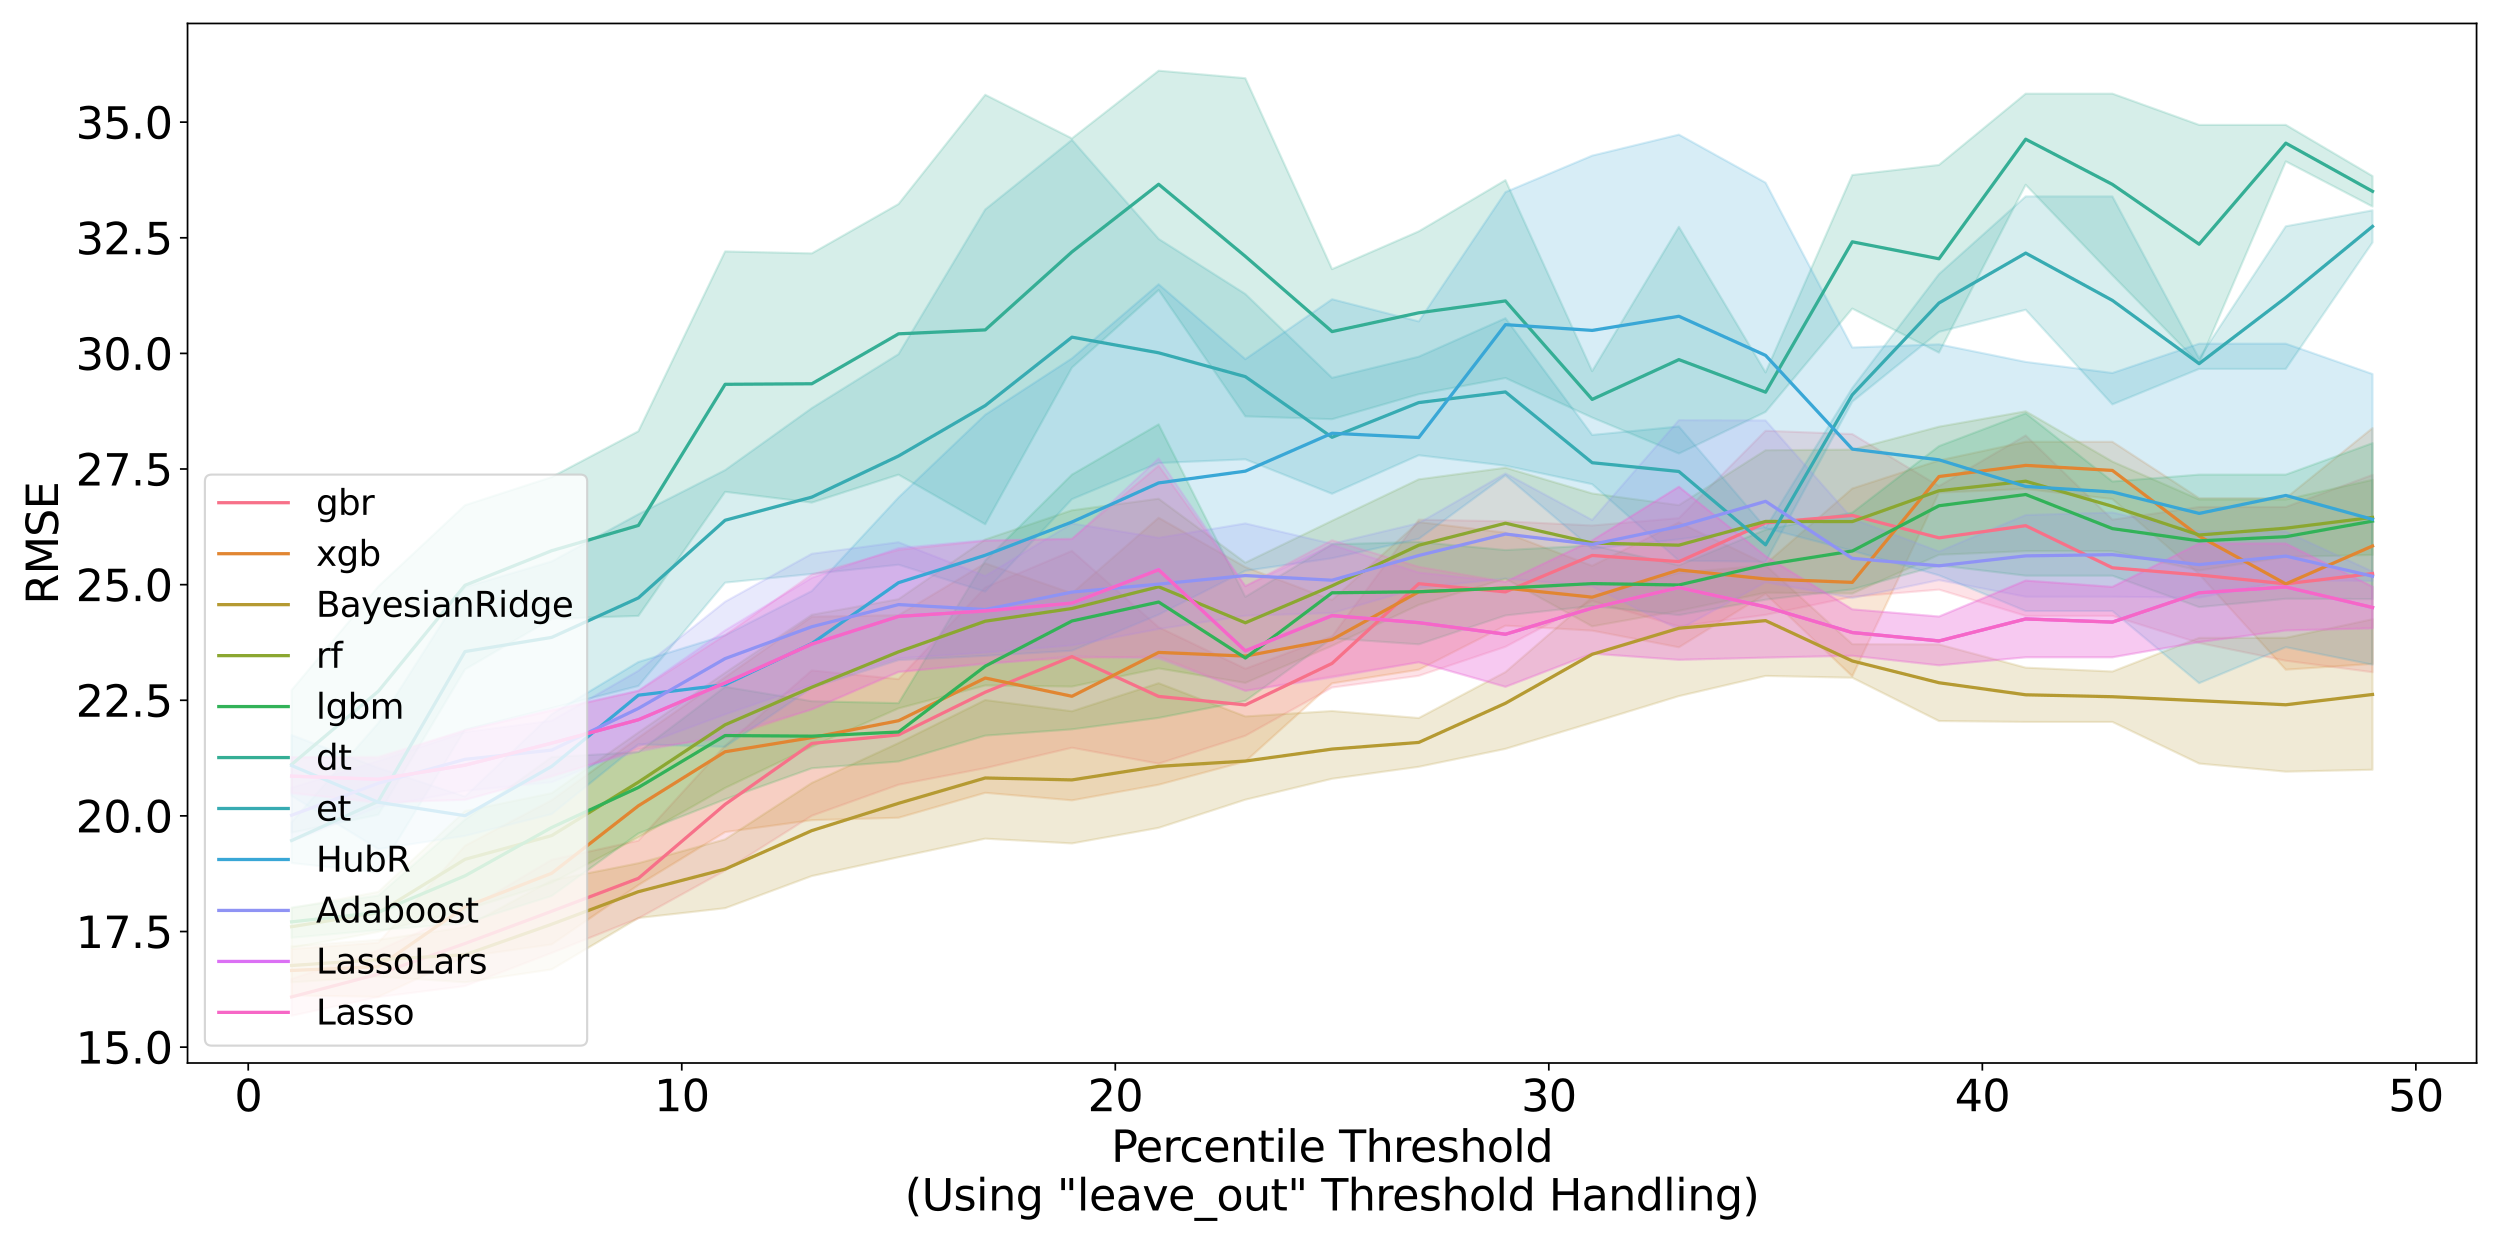 <?xml version="1.0" encoding="utf-8" standalone="no"?>
<!DOCTYPE svg PUBLIC "-//W3C//DTD SVG 1.1//EN"
  "http://www.w3.org/Graphics/SVG/1.1/DTD/svg11.dtd">
<svg xmlns:xlink="http://www.w3.org/1999/xlink" width="1152pt" height="576pt" viewBox="0 0 1152 576" xmlns="http://www.w3.org/2000/svg" version="1.1">
 <defs>
  <style type="text/css">*{stroke-linejoin: round; stroke-linecap: butt}</style>
 </defs>
 <g id="figure_1">
  <g id="patch_1">
   <path d="M 0 576 
L 1152 576 
L 1152 0 
L 0 0 
z
" style="fill: #ffffff"/>
  </g>
  <g id="axes_1">
   <g id="patch_2">
    <path d="M 86.42 489.832 
L 1141.2 489.832 
L 1141.2 10.8 
L 86.42 10.8 
z
" style="fill: #ffffff"/>
   </g>
   <g id="PolyCollection_1">
    <defs>
     <path id="m4bbd32d7e9" d="M 134.365 -124.921 
L 134.365 -107.942 
L 174.318 -116.561 
L 214.272 -121.62 
L 254.226 -136.909 
L 294.18 -152.83 
L 334.133 -174.862 
L 374.087 -200.109 
L 414.041 -214.411 
L 453.995 -222.046 
L 493.949 -231.452 
L 533.902 -224.112 
L 573.856 -236.967 
L 613.81 -259.199 
L 653.764 -264.595 
L 693.718 -277.988 
L 733.671 -299.113 
L 773.625 -287.355 
L 813.579 -292.671 
L 853.533 -300.992 
L 893.487 -304.31 
L 933.44 -292.207 
L 973.394 -292.207 
L 1013.348 -279.712 
L 1053.302 -271.537 
L 1093.255 -266.245 
L 1093.255 -357.183 
L 1093.255 -357.183 
L 1053.302 -342.375 
L 1013.348 -342.375 
L 973.394 -336.522 
L 933.44 -375.333 
L 893.487 -352.004 
L 853.533 -375.977 
L 813.579 -377.488 
L 773.625 -337.245 
L 733.671 -333.852 
L 693.718 -335.767 
L 653.764 -336.535 
L 613.81 -282.756 
L 573.856 -267.843 
L 533.902 -286.95 
L 493.949 -322.142 
L 453.995 -305.319 
L 414.041 -263.064 
L 374.087 -267.045 
L 334.133 -232.382 
L 294.18 -188.643 
L 254.226 -179.835 
L 214.272 -156.108 
L 174.318 -138.031 
L 134.365 -124.921 
z
" style="stroke: #f77189; stroke-opacity: 0.2"/>
    </defs>
    <g clip-path="url(#pd4159508f5)">
     <use xlink:href="#m4bbd32d7e9" x="0" y="576" style="fill: #f77189; fill-opacity: 0.2; stroke: #f77189; stroke-opacity: 0.2"/>
    </g>
   </g>
   <g id="PolyCollection_2">
    <defs>
     <path id="mae43f8ffd6" d="M 134.365 -138.704 
L 134.365 -117.281 
L 174.318 -116.69 
L 214.272 -135.149 
L 254.226 -140.812 
L 294.18 -168.188 
L 334.133 -192.589 
L 374.087 -198.061 
L 414.041 -199.186 
L 453.995 -210.678 
L 493.949 -207.198 
L 533.902 -214.407 
L 573.856 -225.112 
L 613.81 -261.118 
L 653.764 -267.406 
L 693.718 -287.701 
L 733.671 -285.4 
L 773.625 -277.726 
L 813.579 -302.3 
L 853.533 -264.379 
L 893.487 -349.005 
L 933.44 -350.681 
L 973.394 -346.03 
L 1013.348 -311.422 
L 1053.302 -267.408 
L 1093.255 -270.113 
L 1093.255 -378.728 
L 1093.255 -378.728 
L 1053.302 -346.453 
L 1013.348 -346.453 
L 973.394 -372.419 
L 933.44 -372.419 
L 893.487 -363.828 
L 853.533 -350.897 
L 813.579 -316.117 
L 773.625 -335.265 
L 733.671 -315.263 
L 693.718 -330.53 
L 653.764 -335.438 
L 613.81 -299.519 
L 573.856 -314.681 
L 533.902 -337.416 
L 493.949 -302.586 
L 453.995 -316.439 
L 414.041 -292.523 
L 374.087 -291.842 
L 334.133 -263.934 
L 294.18 -236.07 
L 254.226 -207.274 
L 214.272 -186.283 
L 174.318 -141.616 
L 134.365 -138.704 
z
" style="stroke: #e18632; stroke-opacity: 0.2"/>
    </defs>
    <g clip-path="url(#pd4159508f5)">
     <use xlink:href="#mae43f8ffd6" x="0" y="576" style="fill: #e18632; fill-opacity: 0.2; stroke: #e18632; stroke-opacity: 0.2"/>
    </g>
   </g>
   <g id="PolyCollection_3">
    <defs>
     <path id="m8a7c563d85" d="M 134.365 -139.979 
L 134.365 -123.333 
L 174.318 -125.971 
L 214.272 -123.352 
L 254.226 -129.294 
L 294.18 -152.992 
L 334.133 -157.507 
L 374.087 -172.335 
L 414.041 -181.006 
L 453.995 -189.549 
L 493.949 -187.346 
L 533.902 -194.533 
L 573.856 -207.505 
L 613.81 -217.144 
L 653.764 -222.654 
L 693.718 -230.94 
L 733.671 -242.998 
L 773.625 -255.235 
L 813.579 -264.536 
L 853.533 -263.703 
L 893.487 -243.747 
L 933.44 -243.334 
L 973.394 -243.334 
L 1013.348 -224.159 
L 1053.302 -220.411 
L 1093.255 -221.299 
L 1093.255 -290.672 
L 1093.255 -290.672 
L 1053.302 -282.078 
L 1013.348 -282.078 
L 973.394 -266.566 
L 933.44 -268.341 
L 893.487 -279.038 
L 853.533 -279.151 
L 813.579 -315.508 
L 773.625 -312.07 
L 733.671 -300.883 
L 693.718 -266.31 
L 653.764 -245.133 
L 613.81 -248.365 
L 573.856 -245.866 
L 533.902 -261.184 
L 493.949 -248.244 
L 453.995 -253.415 
L 414.041 -233.579 
L 374.087 -215.219 
L 334.133 -189.203 
L 294.18 -178.232 
L 254.226 -170.304 
L 214.272 -148.77 
L 174.318 -142.929 
L 134.365 -139.979 
z
" style="stroke: #b59a32; stroke-opacity: 0.2"/>
    </defs>
    <g clip-path="url(#pd4159508f5)">
     <use xlink:href="#m8a7c563d85" x="0" y="576" style="fill: #b59a32; fill-opacity: 0.2; stroke: #b59a32; stroke-opacity: 0.2"/>
    </g>
   </g>
   <g id="PolyCollection_4">
    <defs>
     <path id="m89ab1df75f" d="M 134.365 -157.532 
L 134.365 -139.3 
L 174.318 -146.579 
L 214.272 -156.691 
L 254.226 -169.178 
L 294.18 -190.203 
L 334.133 -212.921 
L 374.087 -231.973 
L 414.041 -249.602 
L 453.995 -260.156 
L 493.949 -259.639 
L 533.902 -268.012 
L 573.856 -261.329 
L 613.81 -278.404 
L 653.764 -297.27 
L 693.718 -309.334 
L 733.671 -287.38 
L 773.625 -294.542 
L 813.579 -302.897 
L 853.533 -302.508 
L 893.487 -320.369 
L 933.44 -322.053 
L 973.394 -322.053 
L 1013.348 -313.117 
L 1053.302 -319.403 
L 1093.255 -320.295 
L 1093.255 -354.886 
L 1093.255 -354.886 
L 1053.302 -345.833 
L 1013.348 -345.833 
L 973.394 -363.299 
L 933.44 -386.472 
L 893.487 -379.382 
L 853.533 -368.801 
L 813.579 -368.538 
L 773.625 -343.208 
L 733.671 -348.605 
L 693.718 -360.467 
L 653.764 -355.124 
L 613.81 -336.025 
L 573.856 -316.713 
L 533.902 -346.191 
L 493.949 -340.852 
L 453.995 -327.402 
L 414.041 -299.89 
L 374.087 -292.725 
L 334.133 -265.974 
L 294.18 -238.476 
L 254.226 -210.512 
L 214.272 -202.287 
L 174.318 -165.025 
L 134.365 -157.532 
z
" style="stroke: #8ba731; stroke-opacity: 0.2"/>
    </defs>
    <g clip-path="url(#pd4159508f5)">
     <use xlink:href="#m89ab1df75f" x="0" y="576" style="fill: #8ba731; fill-opacity: 0.2; stroke: #8ba731; stroke-opacity: 0.2"/>
    </g>
   </g>
   <g id="PolyCollection_5">
    <defs>
     <path id="m24b1170934" d="M 134.365 -157.89 
L 134.365 -143.903 
L 174.318 -147.419 
L 214.272 -150.558 
L 254.226 -163.14 
L 294.18 -191.947 
L 334.133 -207.691 
L 374.087 -221.986 
L 414.041 -225.108 
L 453.995 -237.035 
L 493.949 -239.924 
L 533.902 -245.211 
L 573.856 -253.044 
L 613.81 -281.837 
L 653.764 -279.101 
L 693.718 -292.406 
L 733.671 -296.773 
L 773.625 -292.571 
L 813.579 -299.671 
L 853.533 -304.441 
L 893.487 -315.492 
L 933.44 -310.724 
L 973.394 -310.724 
L 1013.348 -296.241 
L 1053.302 -300.093 
L 1093.255 -299.954 
L 1093.255 -371.798 
L 1093.255 -371.798 
L 1053.302 -357.296 
L 1013.348 -357.296 
L 973.394 -354.114 
L 933.44 -385.546 
L 893.487 -370.419 
L 853.533 -339.75 
L 813.579 -331.897 
L 773.625 -315.51 
L 733.671 -324.679 
L 693.718 -322.52 
L 653.764 -326.266 
L 613.81 -325.18 
L 573.856 -300.953 
L 533.902 -380.46 
L 493.949 -357.289 
L 453.995 -317.688 
L 414.041 -251.989 
L 374.087 -252.878 
L 334.133 -259.487 
L 294.18 -229.414 
L 254.226 -227.143 
L 214.272 -198.315 
L 174.318 -163.299 
L 134.365 -157.89 
z
" style="stroke: #32b258; stroke-opacity: 0.2"/>
    </defs>
    <g clip-path="url(#pd4159508f5)">
     <use xlink:href="#m24b1170934" x="0" y="576" style="fill: #32b258; fill-opacity: 0.2; stroke: #32b258; stroke-opacity: 0.2"/>
    </g>
   </g>
   <g id="PolyCollection_6">
    <defs>
     <path id="mebdf650477" d="M 134.365 -257.983 
L 134.365 -192.296 
L 174.318 -200.585 
L 214.272 -267.534 
L 254.226 -290.853 
L 294.18 -292.2 
L 334.133 -349.37 
L 374.087 -344.41 
L 414.041 -357.286 
L 453.995 -334.425 
L 493.949 -406.619 
L 533.902 -442.342 
L 573.856 -384.141 
L 613.81 -382.826 
L 653.764 -394.344 
L 693.718 -401.808 
L 733.671 -383.602 
L 773.625 -367 
L 813.579 -386.196 
L 853.533 -433.798 
L 893.487 -413.512 
L 933.44 -490.852 
L 973.394 -449.219 
L 1013.348 -408.508 
L 1053.302 -501.624 
L 1093.255 -480.823 
L 1093.255 -494.863 
L 1093.255 -494.863 
L 1053.302 -518.442 
L 1013.348 -518.442 
L 973.394 -532.844 
L 933.44 -532.844 
L 893.487 -499.993 
L 853.533 -495.353 
L 813.579 -404.383 
L 773.625 -471.487 
L 733.671 -404.969 
L 693.718 -492.989 
L 653.764 -469.385 
L 613.81 -451.984 
L 573.856 -539.946 
L 533.902 -543.426 
L 493.949 -512.209 
L 453.995 -532.319 
L 414.041 -481.971 
L 374.087 -459.234 
L 334.133 -460.138 
L 294.18 -377.282 
L 254.226 -356.171 
L 214.272 -343.205 
L 174.318 -305.771 
L 134.365 -257.983 
z
" style="stroke: #35ae95; stroke-opacity: 0.2"/>
    </defs>
    <g clip-path="url(#pd4159508f5)">
     <use xlink:href="#mebdf650477" x="0" y="576" style="fill: #35ae95; fill-opacity: 0.2; stroke: #35ae95; stroke-opacity: 0.2"/>
    </g>
   </g>
   <g id="PolyCollection_7">
    <defs>
     <path id="m688888729c" d="M 134.365 -197.094 
L 134.365 -178.302 
L 174.318 -173.955 
L 214.272 -239.763 
L 254.226 -249.725 
L 294.18 -259.944 
L 334.133 -307.523 
L 374.087 -311.535 
L 414.041 -315.783 
L 453.995 -303.34 
L 493.949 -345.984 
L 533.902 -362.645 
L 573.856 -364.344 
L 613.81 -348.471 
L 653.764 -366.219 
L 693.718 -361.411 
L 733.671 -352.889 
L 773.625 -317.649 
L 813.579 -317.153 
L 853.533 -390.914 
L 893.487 -423.071 
L 933.44 -433.26 
L 973.394 -389.66 
L 1013.348 -406.014 
L 1053.302 -406.014 
L 1093.255 -464.258 
L 1093.255 -479.078 
L 1093.255 -479.078 
L 1053.302 -471.731 
L 1013.348 -410.846 
L 973.394 -485.484 
L 933.44 -485.484 
L 893.487 -449.699 
L 853.533 -397.222 
L 813.579 -332.74 
L 773.625 -379.484 
L 733.671 -375.576 
L 693.718 -429.376 
L 653.764 -411.656 
L 613.81 -401.904 
L 573.856 -440.526 
L 533.902 -465.913 
L 493.949 -511.556 
L 453.995 -479.478 
L 414.041 -412.809 
L 374.087 -387.938 
L 334.133 -359.367 
L 294.18 -339.037 
L 254.226 -317.276 
L 214.272 -305.436 
L 174.318 -242.779 
L 134.365 -197.094 
z
" style="stroke: #37abb2; stroke-opacity: 0.2"/>
    </defs>
    <g clip-path="url(#pd4159508f5)">
     <use xlink:href="#m688888729c" x="0" y="576" style="fill: #37abb2; fill-opacity: 0.2; stroke: #37abb2; stroke-opacity: 0.2"/>
    </g>
   </g>
   <g id="PolyCollection_8">
    <defs>
     <path id="m805035cbc2" d="M 134.365 -237.273 
L 134.365 -209.293 
L 174.318 -184.727 
L 214.272 -190.82 
L 254.226 -200.882 
L 294.18 -233.045 
L 334.133 -231.872 
L 374.087 -259.069 
L 414.041 -271.82 
L 453.995 -273.8 
L 493.949 -276.169 
L 533.902 -292.796 
L 573.856 -312.989 
L 613.81 -318.777 
L 653.764 -327.7 
L 693.718 -356.957 
L 733.671 -323.065 
L 773.625 -327.483 
L 813.579 -332.653 
L 853.533 -322.214 
L 893.487 -310.888 
L 933.44 -294.451 
L 973.394 -294.451 
L 1013.348 -261.208 
L 1053.302 -277.779 
L 1093.255 -269.73 
L 1093.255 -403.645 
L 1093.255 -403.645 
L 1053.302 -417.625 
L 1013.348 -417.625 
L 973.394 -404.123 
L 933.44 -409.224 
L 893.487 -417.327 
L 853.533 -415.874 
L 813.579 -491.816 
L 773.625 -513.961 
L 733.671 -504.276 
L 693.718 -487.478 
L 653.764 -427.887 
L 613.81 -438.11 
L 573.856 -410.498 
L 533.902 -445.012 
L 493.949 -410.853 
L 453.995 -384.865 
L 414.041 -346.76 
L 374.087 -303.68 
L 334.133 -283.291 
L 294.18 -270.951 
L 254.226 -246.906 
L 214.272 -208.974 
L 174.318 -222.144 
L 134.365 -237.273 
z
" style="stroke: #39a7d6; stroke-opacity: 0.2"/>
    </defs>
    <g clip-path="url(#pd4159508f5)">
     <use xlink:href="#m805035cbc2" x="0" y="576" style="fill: #39a7d6; fill-opacity: 0.2; stroke: #39a7d6; stroke-opacity: 0.2"/>
    </g>
   </g>
   <g id="PolyCollection_9">
    <defs>
     <path id="m3a41d131fb" d="M 134.365 -212.998 
L 134.365 -188.347 
L 174.318 -204.108 
L 214.272 -211.576 
L 254.226 -215.548 
L 294.18 -232.054 
L 334.133 -246.83 
L 374.087 -260.494 
L 414.041 -272.621 
L 453.995 -275.281 
L 493.949 -278.602 
L 533.902 -286.143 
L 573.856 -292.29 
L 613.81 -293.513 
L 653.764 -305.082 
L 693.718 -309.453 
L 733.671 -305.791 
L 773.625 -285.896 
L 813.579 -307.741 
L 853.533 -300.415 
L 893.487 -308.696 
L 933.44 -301.013 
L 973.394 -301.013 
L 1013.348 -300.588 
L 1053.302 -308.467 
L 1093.255 -308.329 
L 1093.255 -312.612 
L 1093.255 -312.612 
L 1053.302 -331.064 
L 1013.348 -331.064 
L 973.394 -339.828 
L 933.44 -338.69 
L 893.487 -321.857 
L 853.533 -336.986 
L 813.579 -382.245 
L 773.625 -382.389 
L 733.671 -336.378 
L 693.718 -357.832 
L 653.764 -334.96 
L 613.81 -325.434 
L 573.856 -334.8 
L 533.902 -328.179 
L 493.949 -334.787 
L 453.995 -310.543 
L 414.041 -326.137 
L 374.087 -320.818 
L 334.133 -298.72 
L 294.18 -266.911 
L 254.226 -243.905 
L 214.272 -238.646 
L 174.318 -225.303 
L 134.365 -212.998 
z
" style="stroke: #8f93f4; stroke-opacity: 0.2"/>
    </defs>
    <g clip-path="url(#pd4159508f5)">
     <use xlink:href="#m3a41d131fb" x="0" y="576" style="fill: #8f93f4; fill-opacity: 0.2; stroke: #8f93f4; stroke-opacity: 0.2"/>
    </g>
   </g>
   <g id="PolyCollection_10">
    <defs>
     <path id="meb8b42d2df" d="M 134.365 -227.085 
L 134.365 -210.18 
L 174.318 -206.666 
L 214.272 -207.296 
L 254.226 -218.623 
L 294.18 -229.65 
L 334.133 -237.199 
L 374.087 -249.103 
L 414.041 -266.511 
L 453.995 -269.941 
L 493.949 -273.603 
L 533.902 -272.523 
L 573.856 -257.651 
L 613.81 -263.771 
L 653.764 -270.852 
L 693.718 -259.585 
L 733.671 -274.808 
L 773.625 -271.952 
L 813.579 -272.995 
L 853.533 -273.859 
L 893.487 -269.401 
L 933.44 -273.109 
L 973.394 -273.109 
L 1013.348 -280.08 
L 1053.302 -285.467 
L 1093.255 -286.442 
L 1093.255 -305.66 
L 1093.255 -305.66 
L 1053.302 -325.572 
L 1013.348 -325.572 
L 973.394 -305.605 
L 933.44 -308.503 
L 893.487 -291.906 
L 853.533 -295.22 
L 813.579 -319.742 
L 773.625 -351.707 
L 733.671 -326.959 
L 693.718 -307.878 
L 653.764 -312.166 
L 613.81 -324.908 
L 573.856 -305.895 
L 533.902 -364.771 
L 493.949 -327.479 
L 453.995 -327.086 
L 414.041 -323.436 
L 374.087 -309.753 
L 334.133 -285.492 
L 294.18 -257.768 
L 254.226 -249.068 
L 214.272 -239.584 
L 174.318 -226.511 
L 134.365 -227.085 
z
" style="stroke: #db70f4; stroke-opacity: 0.2"/>
    </defs>
    <g clip-path="url(#pd4159508f5)">
     <use xlink:href="#meb8b42d2df" x="0" y="576" style="fill: #db70f4; fill-opacity: 0.2; stroke: #db70f4; stroke-opacity: 0.2"/>
    </g>
   </g>
   <g id="PolyCollection_11">
    <defs>
     <path id="md7525b453b" d="M 134.365 -227.112 
L 134.365 -210.804 
L 174.318 -205.852 
L 214.272 -207.57 
L 254.226 -218.051 
L 294.18 -230.836 
L 334.133 -235.964 
L 374.087 -249.105 
L 414.041 -266.225 
L 453.995 -270.36 
L 493.949 -272.74 
L 533.902 -273.536 
L 573.856 -257.705 
L 613.81 -264.302 
L 653.764 -270.85 
L 693.718 -259.442 
L 733.671 -274.825 
L 773.625 -271.965 
L 813.579 -272.96 
L 853.533 -273.809 
L 893.487 -269.43 
L 933.44 -273.135 
L 973.394 -273.135 
L 1013.348 -280.164 
L 1053.302 -285.529 
L 1093.255 -286.505 
L 1093.255 -305.676 
L 1093.255 -305.676 
L 1053.302 -325.518 
L 1013.348 -325.518 
L 973.394 -305.508 
L 933.44 -308.432 
L 893.487 -291.872 
L 853.533 -295.196 
L 813.579 -319.725 
L 773.625 -351.696 
L 733.671 -326.935 
L 693.718 -307.912 
L 653.764 -314.799 
L 613.81 -327.055 
L 573.856 -305.892 
L 533.902 -361.441 
L 493.949 -327.793 
L 453.995 -326.77 
L 414.041 -322.623 
L 374.087 -311.27 
L 334.133 -283.319 
L 294.18 -257.62 
L 254.226 -248.497 
L 214.272 -239.387 
L 174.318 -227.3 
L 134.365 -227.112 
z
" style="stroke: #f667c6; stroke-opacity: 0.2"/>
    </defs>
    <g clip-path="url(#pd4159508f5)">
     <use xlink:href="#md7525b453b" x="0" y="576" style="fill: #f667c6; fill-opacity: 0.2; stroke: #f667c6; stroke-opacity: 0.2"/>
    </g>
   </g>
   <g id="matplotlib.axis_1">
    <g id="xtick_1">
     <g id="line2d_1">
      <defs>
       <path id="mfece5b748e" d="M 0 0 
L 0 3.5 
" style="stroke: #000000; stroke-width: 0.8"/>
      </defs>
      <g>
       <use xlink:href="#mfece5b748e" x="114.388" y="489.832" style="stroke: #000000; stroke-width: 0.8"/>
      </g>
     </g>
     <g id="text_1">
      <!-- 0 -->
      <g transform="translate(108.025 512.029) scale(0.2 -0.2)">
       <defs>
        <path id="DejaVuSans-30" d="M 2034 4250 
Q 1547 4250 1301 3770 
Q 1056 3291 1056 2328 
Q 1056 1369 1301 889 
Q 1547 409 2034 409 
Q 2525 409 2770 889 
Q 3016 1369 3016 2328 
Q 3016 3291 2770 3770 
Q 2525 4250 2034 4250 
z
M 2034 4750 
Q 2819 4750 3233 4129 
Q 3647 3509 3647 2328 
Q 3647 1150 3233 529 
Q 2819 -91 2034 -91 
Q 1250 -91 836 529 
Q 422 1150 422 2328 
Q 422 3509 836 4129 
Q 1250 4750 2034 4750 
z
" transform="scale(0.016)"/>
       </defs>
       <use xlink:href="#DejaVuSans-30"/>
      </g>
     </g>
    </g>
    <g id="xtick_2">
     <g id="line2d_2">
      <g>
       <use xlink:href="#mfece5b748e" x="314.157" y="489.832" style="stroke: #000000; stroke-width: 0.8"/>
      </g>
     </g>
     <g id="text_2">
      <!-- 10 -->
      <g transform="translate(301.432 512.029) scale(0.2 -0.2)">
       <defs>
        <path id="DejaVuSans-31" d="M 794 531 
L 1825 531 
L 1825 4091 
L 703 3866 
L 703 4441 
L 1819 4666 
L 2450 4666 
L 2450 531 
L 3481 531 
L 3481 0 
L 794 0 
L 794 531 
z
" transform="scale(0.016)"/>
       </defs>
       <use xlink:href="#DejaVuSans-31"/>
       <use xlink:href="#DejaVuSans-30" x="63.623"/>
      </g>
     </g>
    </g>
    <g id="xtick_3">
     <g id="line2d_3">
      <g>
       <use xlink:href="#mfece5b748e" x="513.926" y="489.832" style="stroke: #000000; stroke-width: 0.8"/>
      </g>
     </g>
     <g id="text_3">
      <!-- 20 -->
      <g transform="translate(501.201 512.029) scale(0.2 -0.2)">
       <defs>
        <path id="DejaVuSans-32" d="M 1228 531 
L 3431 531 
L 3431 0 
L 469 0 
L 469 531 
Q 828 903 1448 1529 
Q 2069 2156 2228 2338 
Q 2531 2678 2651 2914 
Q 2772 3150 2772 3378 
Q 2772 3750 2511 3984 
Q 2250 4219 1831 4219 
Q 1534 4219 1204 4116 
Q 875 4013 500 3803 
L 500 4441 
Q 881 4594 1212 4672 
Q 1544 4750 1819 4750 
Q 2544 4750 2975 4387 
Q 3406 4025 3406 3419 
Q 3406 3131 3298 2873 
Q 3191 2616 2906 2266 
Q 2828 2175 2409 1742 
Q 1991 1309 1228 531 
z
" transform="scale(0.016)"/>
       </defs>
       <use xlink:href="#DejaVuSans-32"/>
       <use xlink:href="#DejaVuSans-30" x="63.623"/>
      </g>
     </g>
    </g>
    <g id="xtick_4">
     <g id="line2d_4">
      <g>
       <use xlink:href="#mfece5b748e" x="713.694" y="489.832" style="stroke: #000000; stroke-width: 0.8"/>
      </g>
     </g>
     <g id="text_4">
      <!-- 30 -->
      <g transform="translate(700.969 512.029) scale(0.2 -0.2)">
       <defs>
        <path id="DejaVuSans-33" d="M 2597 2516 
Q 3050 2419 3304 2112 
Q 3559 1806 3559 1356 
Q 3559 666 3084 287 
Q 2609 -91 1734 -91 
Q 1441 -91 1130 -33 
Q 819 25 488 141 
L 488 750 
Q 750 597 1062 519 
Q 1375 441 1716 441 
Q 2309 441 2620 675 
Q 2931 909 2931 1356 
Q 2931 1769 2642 2001 
Q 2353 2234 1838 2234 
L 1294 2234 
L 1294 2753 
L 1863 2753 
Q 2328 2753 2575 2939 
Q 2822 3125 2822 3475 
Q 2822 3834 2567 4026 
Q 2313 4219 1838 4219 
Q 1578 4219 1281 4162 
Q 984 4106 628 3988 
L 628 4550 
Q 988 4650 1302 4700 
Q 1616 4750 1894 4750 
Q 2613 4750 3031 4423 
Q 3450 4097 3450 3541 
Q 3450 3153 3228 2886 
Q 3006 2619 2597 2516 
z
" transform="scale(0.016)"/>
       </defs>
       <use xlink:href="#DejaVuSans-33"/>
       <use xlink:href="#DejaVuSans-30" x="63.623"/>
      </g>
     </g>
    </g>
    <g id="xtick_5">
     <g id="line2d_5">
      <g>
       <use xlink:href="#mfece5b748e" x="913.463" y="489.832" style="stroke: #000000; stroke-width: 0.8"/>
      </g>
     </g>
     <g id="text_5">
      <!-- 40 -->
      <g transform="translate(900.738 512.029) scale(0.2 -0.2)">
       <defs>
        <path id="DejaVuSans-34" d="M 2419 4116 
L 825 1625 
L 2419 1625 
L 2419 4116 
z
M 2253 4666 
L 3047 4666 
L 3047 1625 
L 3713 1625 
L 3713 1100 
L 3047 1100 
L 3047 0 
L 2419 0 
L 2419 1100 
L 313 1100 
L 313 1709 
L 2253 4666 
z
" transform="scale(0.016)"/>
       </defs>
       <use xlink:href="#DejaVuSans-34"/>
       <use xlink:href="#DejaVuSans-30" x="63.623"/>
      </g>
     </g>
    </g>
    <g id="xtick_6">
     <g id="line2d_6">
      <g>
       <use xlink:href="#mfece5b748e" x="1113.232" y="489.832" style="stroke: #000000; stroke-width: 0.8"/>
      </g>
     </g>
     <g id="text_6">
      <!-- 50 -->
      <g transform="translate(1100.507 512.029) scale(0.2 -0.2)">
       <defs>
        <path id="DejaVuSans-35" d="M 691 4666 
L 3169 4666 
L 3169 4134 
L 1269 4134 
L 1269 2991 
Q 1406 3038 1543 3061 
Q 1681 3084 1819 3084 
Q 2600 3084 3056 2656 
Q 3513 2228 3513 1497 
Q 3513 744 3044 326 
Q 2575 -91 1722 -91 
Q 1428 -91 1123 -41 
Q 819 9 494 109 
L 494 744 
Q 775 591 1075 516 
Q 1375 441 1709 441 
Q 2250 441 2565 725 
Q 2881 1009 2881 1497 
Q 2881 1984 2565 2268 
Q 2250 2553 1709 2553 
Q 1456 2553 1204 2497 
Q 953 2441 691 2322 
L 691 4666 
z
" transform="scale(0.016)"/>
       </defs>
       <use xlink:href="#DejaVuSans-35"/>
       <use xlink:href="#DejaVuSans-30" x="63.623"/>
      </g>
     </g>
    </g>
    <g id="text_7">
     <!-- Percentile Threshold -->
     <g transform="translate(512.03 535.385) scale(0.2 -0.2)">
      <defs>
       <path id="DejaVuSans-50" d="M 1259 4147 
L 1259 2394 
L 2053 2394 
Q 2494 2394 2734 2622 
Q 2975 2850 2975 3272 
Q 2975 3691 2734 3919 
Q 2494 4147 2053 4147 
L 1259 4147 
z
M 628 4666 
L 2053 4666 
Q 2838 4666 3239 4311 
Q 3641 3956 3641 3272 
Q 3641 2581 3239 2228 
Q 2838 1875 2053 1875 
L 1259 1875 
L 1259 0 
L 628 0 
L 628 4666 
z
" transform="scale(0.016)"/>
       <path id="DejaVuSans-65" d="M 3597 1894 
L 3597 1613 
L 953 1613 
Q 991 1019 1311 708 
Q 1631 397 2203 397 
Q 2534 397 2845 478 
Q 3156 559 3463 722 
L 3463 178 
Q 3153 47 2828 -22 
Q 2503 -91 2169 -91 
Q 1331 -91 842 396 
Q 353 884 353 1716 
Q 353 2575 817 3079 
Q 1281 3584 2069 3584 
Q 2775 3584 3186 3129 
Q 3597 2675 3597 1894 
z
M 3022 2063 
Q 3016 2534 2758 2815 
Q 2500 3097 2075 3097 
Q 1594 3097 1305 2825 
Q 1016 2553 972 2059 
L 3022 2063 
z
" transform="scale(0.016)"/>
       <path id="DejaVuSans-72" d="M 2631 2963 
Q 2534 3019 2420 3045 
Q 2306 3072 2169 3072 
Q 1681 3072 1420 2755 
Q 1159 2438 1159 1844 
L 1159 0 
L 581 0 
L 581 3500 
L 1159 3500 
L 1159 2956 
Q 1341 3275 1631 3429 
Q 1922 3584 2338 3584 
Q 2397 3584 2469 3576 
Q 2541 3569 2628 3553 
L 2631 2963 
z
" transform="scale(0.016)"/>
       <path id="DejaVuSans-63" d="M 3122 3366 
L 3122 2828 
Q 2878 2963 2633 3030 
Q 2388 3097 2138 3097 
Q 1578 3097 1268 2742 
Q 959 2388 959 1747 
Q 959 1106 1268 751 
Q 1578 397 2138 397 
Q 2388 397 2633 464 
Q 2878 531 3122 666 
L 3122 134 
Q 2881 22 2623 -34 
Q 2366 -91 2075 -91 
Q 1284 -91 818 406 
Q 353 903 353 1747 
Q 353 2603 823 3093 
Q 1294 3584 2113 3584 
Q 2378 3584 2631 3529 
Q 2884 3475 3122 3366 
z
" transform="scale(0.016)"/>
       <path id="DejaVuSans-6e" d="M 3513 2113 
L 3513 0 
L 2938 0 
L 2938 2094 
Q 2938 2591 2744 2837 
Q 2550 3084 2163 3084 
Q 1697 3084 1428 2787 
Q 1159 2491 1159 1978 
L 1159 0 
L 581 0 
L 581 3500 
L 1159 3500 
L 1159 2956 
Q 1366 3272 1645 3428 
Q 1925 3584 2291 3584 
Q 2894 3584 3203 3211 
Q 3513 2838 3513 2113 
z
" transform="scale(0.016)"/>
       <path id="DejaVuSans-74" d="M 1172 4494 
L 1172 3500 
L 2356 3500 
L 2356 3053 
L 1172 3053 
L 1172 1153 
Q 1172 725 1289 603 
Q 1406 481 1766 481 
L 2356 481 
L 2356 0 
L 1766 0 
Q 1100 0 847 248 
Q 594 497 594 1153 
L 594 3053 
L 172 3053 
L 172 3500 
L 594 3500 
L 594 4494 
L 1172 4494 
z
" transform="scale(0.016)"/>
       <path id="DejaVuSans-69" d="M 603 3500 
L 1178 3500 
L 1178 0 
L 603 0 
L 603 3500 
z
M 603 4863 
L 1178 4863 
L 1178 4134 
L 603 4134 
L 603 4863 
z
" transform="scale(0.016)"/>
       <path id="DejaVuSans-6c" d="M 603 4863 
L 1178 4863 
L 1178 0 
L 603 0 
L 603 4863 
z
" transform="scale(0.016)"/>
       <path id="DejaVuSans-20" transform="scale(0.016)"/>
       <path id="DejaVuSans-54" d="M -19 4666 
L 3928 4666 
L 3928 4134 
L 2272 4134 
L 2272 0 
L 1638 0 
L 1638 4134 
L -19 4134 
L -19 4666 
z
" transform="scale(0.016)"/>
       <path id="DejaVuSans-68" d="M 3513 2113 
L 3513 0 
L 2938 0 
L 2938 2094 
Q 2938 2591 2744 2837 
Q 2550 3084 2163 3084 
Q 1697 3084 1428 2787 
Q 1159 2491 1159 1978 
L 1159 0 
L 581 0 
L 581 4863 
L 1159 4863 
L 1159 2956 
Q 1366 3272 1645 3428 
Q 1925 3584 2291 3584 
Q 2894 3584 3203 3211 
Q 3513 2838 3513 2113 
z
" transform="scale(0.016)"/>
       <path id="DejaVuSans-73" d="M 2834 3397 
L 2834 2853 
Q 2591 2978 2328 3040 
Q 2066 3103 1784 3103 
Q 1356 3103 1142 2972 
Q 928 2841 928 2578 
Q 928 2378 1081 2264 
Q 1234 2150 1697 2047 
L 1894 2003 
Q 2506 1872 2764 1633 
Q 3022 1394 3022 966 
Q 3022 478 2636 193 
Q 2250 -91 1575 -91 
Q 1294 -91 989 -36 
Q 684 19 347 128 
L 347 722 
Q 666 556 975 473 
Q 1284 391 1588 391 
Q 1994 391 2212 530 
Q 2431 669 2431 922 
Q 2431 1156 2273 1281 
Q 2116 1406 1581 1522 
L 1381 1569 
Q 847 1681 609 1914 
Q 372 2147 372 2553 
Q 372 3047 722 3315 
Q 1072 3584 1716 3584 
Q 2034 3584 2315 3537 
Q 2597 3491 2834 3397 
z
" transform="scale(0.016)"/>
       <path id="DejaVuSans-6f" d="M 1959 3097 
Q 1497 3097 1228 2736 
Q 959 2375 959 1747 
Q 959 1119 1226 758 
Q 1494 397 1959 397 
Q 2419 397 2687 759 
Q 2956 1122 2956 1747 
Q 2956 2369 2687 2733 
Q 2419 3097 1959 3097 
z
M 1959 3584 
Q 2709 3584 3137 3096 
Q 3566 2609 3566 1747 
Q 3566 888 3137 398 
Q 2709 -91 1959 -91 
Q 1206 -91 779 398 
Q 353 888 353 1747 
Q 353 2609 779 3096 
Q 1206 3584 1959 3584 
z
" transform="scale(0.016)"/>
       <path id="DejaVuSans-64" d="M 2906 2969 
L 2906 4863 
L 3481 4863 
L 3481 0 
L 2906 0 
L 2906 525 
Q 2725 213 2448 61 
Q 2172 -91 1784 -91 
Q 1150 -91 751 415 
Q 353 922 353 1747 
Q 353 2572 751 3078 
Q 1150 3584 1784 3584 
Q 2172 3584 2448 3432 
Q 2725 3281 2906 2969 
z
M 947 1747 
Q 947 1113 1208 752 
Q 1469 391 1925 391 
Q 2381 391 2643 752 
Q 2906 1113 2906 1747 
Q 2906 2381 2643 2742 
Q 2381 3103 1925 3103 
Q 1469 3103 1208 2742 
Q 947 2381 947 1747 
z
" transform="scale(0.016)"/>
      </defs>
      <use xlink:href="#DejaVuSans-50"/>
      <use xlink:href="#DejaVuSans-65" x="56.678"/>
      <use xlink:href="#DejaVuSans-72" x="118.201"/>
      <use xlink:href="#DejaVuSans-63" x="157.064"/>
      <use xlink:href="#DejaVuSans-65" x="212.045"/>
      <use xlink:href="#DejaVuSans-6e" x="273.568"/>
      <use xlink:href="#DejaVuSans-74" x="336.947"/>
      <use xlink:href="#DejaVuSans-69" x="376.156"/>
      <use xlink:href="#DejaVuSans-6c" x="403.939"/>
      <use xlink:href="#DejaVuSans-65" x="431.723"/>
      <use xlink:href="#DejaVuSans-20" x="493.246"/>
      <use xlink:href="#DejaVuSans-54" x="525.033"/>
      <use xlink:href="#DejaVuSans-68" x="586.117"/>
      <use xlink:href="#DejaVuSans-72" x="649.496"/>
      <use xlink:href="#DejaVuSans-65" x="688.359"/>
      <use xlink:href="#DejaVuSans-73" x="749.883"/>
      <use xlink:href="#DejaVuSans-68" x="801.982"/>
      <use xlink:href="#DejaVuSans-6f" x="865.361"/>
      <use xlink:href="#DejaVuSans-6c" x="926.543"/>
      <use xlink:href="#DejaVuSans-64" x="954.326"/>
     </g>
     <!-- (Using "leave_out" Threshold Handling) -->
     <g transform="translate(416.919 557.781) scale(0.2 -0.2)">
      <defs>
       <path id="DejaVuSans-28" d="M 1984 4856 
Q 1566 4138 1362 3434 
Q 1159 2731 1159 2009 
Q 1159 1288 1364 580 
Q 1569 -128 1984 -844 
L 1484 -844 
Q 1016 -109 783 600 
Q 550 1309 550 2009 
Q 550 2706 781 3412 
Q 1013 4119 1484 4856 
L 1984 4856 
z
" transform="scale(0.016)"/>
       <path id="DejaVuSans-55" d="M 556 4666 
L 1191 4666 
L 1191 1831 
Q 1191 1081 1462 751 
Q 1734 422 2344 422 
Q 2950 422 3222 751 
Q 3494 1081 3494 1831 
L 3494 4666 
L 4128 4666 
L 4128 1753 
Q 4128 841 3676 375 
Q 3225 -91 2344 -91 
Q 1459 -91 1007 375 
Q 556 841 556 1753 
L 556 4666 
z
" transform="scale(0.016)"/>
       <path id="DejaVuSans-67" d="M 2906 1791 
Q 2906 2416 2648 2759 
Q 2391 3103 1925 3103 
Q 1463 3103 1205 2759 
Q 947 2416 947 1791 
Q 947 1169 1205 825 
Q 1463 481 1925 481 
Q 2391 481 2648 825 
Q 2906 1169 2906 1791 
z
M 3481 434 
Q 3481 -459 3084 -895 
Q 2688 -1331 1869 -1331 
Q 1566 -1331 1297 -1286 
Q 1028 -1241 775 -1147 
L 775 -588 
Q 1028 -725 1275 -790 
Q 1522 -856 1778 -856 
Q 2344 -856 2625 -561 
Q 2906 -266 2906 331 
L 2906 616 
Q 2728 306 2450 153 
Q 2172 0 1784 0 
Q 1141 0 747 490 
Q 353 981 353 1791 
Q 353 2603 747 3093 
Q 1141 3584 1784 3584 
Q 2172 3584 2450 3431 
Q 2728 3278 2906 2969 
L 2906 3500 
L 3481 3500 
L 3481 434 
z
" transform="scale(0.016)"/>
       <path id="DejaVuSans-22" d="M 1147 4666 
L 1147 2931 
L 616 2931 
L 616 4666 
L 1147 4666 
z
M 2328 4666 
L 2328 2931 
L 1797 2931 
L 1797 4666 
L 2328 4666 
z
" transform="scale(0.016)"/>
       <path id="DejaVuSans-61" d="M 2194 1759 
Q 1497 1759 1228 1600 
Q 959 1441 959 1056 
Q 959 750 1161 570 
Q 1363 391 1709 391 
Q 2188 391 2477 730 
Q 2766 1069 2766 1631 
L 2766 1759 
L 2194 1759 
z
M 3341 1997 
L 3341 0 
L 2766 0 
L 2766 531 
Q 2569 213 2275 61 
Q 1981 -91 1556 -91 
Q 1019 -91 701 211 
Q 384 513 384 1019 
Q 384 1609 779 1909 
Q 1175 2209 1959 2209 
L 2766 2209 
L 2766 2266 
Q 2766 2663 2505 2880 
Q 2244 3097 1772 3097 
Q 1472 3097 1187 3025 
Q 903 2953 641 2809 
L 641 3341 
Q 956 3463 1253 3523 
Q 1550 3584 1831 3584 
Q 2591 3584 2966 3190 
Q 3341 2797 3341 1997 
z
" transform="scale(0.016)"/>
       <path id="DejaVuSans-76" d="M 191 3500 
L 800 3500 
L 1894 563 
L 2988 3500 
L 3597 3500 
L 2284 0 
L 1503 0 
L 191 3500 
z
" transform="scale(0.016)"/>
       <path id="DejaVuSans-5f" d="M 3263 -1063 
L 3263 -1509 
L -63 -1509 
L -63 -1063 
L 3263 -1063 
z
" transform="scale(0.016)"/>
       <path id="DejaVuSans-75" d="M 544 1381 
L 544 3500 
L 1119 3500 
L 1119 1403 
Q 1119 906 1312 657 
Q 1506 409 1894 409 
Q 2359 409 2629 706 
Q 2900 1003 2900 1516 
L 2900 3500 
L 3475 3500 
L 3475 0 
L 2900 0 
L 2900 538 
Q 2691 219 2414 64 
Q 2138 -91 1772 -91 
Q 1169 -91 856 284 
Q 544 659 544 1381 
z
M 1991 3584 
L 1991 3584 
z
" transform="scale(0.016)"/>
       <path id="DejaVuSans-48" d="M 628 4666 
L 1259 4666 
L 1259 2753 
L 3553 2753 
L 3553 4666 
L 4184 4666 
L 4184 0 
L 3553 0 
L 3553 2222 
L 1259 2222 
L 1259 0 
L 628 0 
L 628 4666 
z
" transform="scale(0.016)"/>
       <path id="DejaVuSans-29" d="M 513 4856 
L 1013 4856 
Q 1481 4119 1714 3412 
Q 1947 2706 1947 2009 
Q 1947 1309 1714 600 
Q 1481 -109 1013 -844 
L 513 -844 
Q 928 -128 1133 580 
Q 1338 1288 1338 2009 
Q 1338 2731 1133 3434 
Q 928 4138 513 4856 
z
" transform="scale(0.016)"/>
      </defs>
      <use xlink:href="#DejaVuSans-28"/>
      <use xlink:href="#DejaVuSans-55" x="39.014"/>
      <use xlink:href="#DejaVuSans-73" x="112.207"/>
      <use xlink:href="#DejaVuSans-69" x="164.307"/>
      <use xlink:href="#DejaVuSans-6e" x="192.09"/>
      <use xlink:href="#DejaVuSans-67" x="255.469"/>
      <use xlink:href="#DejaVuSans-20" x="318.945"/>
      <use xlink:href="#DejaVuSans-22" x="350.732"/>
      <use xlink:href="#DejaVuSans-6c" x="396.729"/>
      <use xlink:href="#DejaVuSans-65" x="424.512"/>
      <use xlink:href="#DejaVuSans-61" x="486.035"/>
      <use xlink:href="#DejaVuSans-76" x="547.314"/>
      <use xlink:href="#DejaVuSans-65" x="606.494"/>
      <use xlink:href="#DejaVuSans-5f" x="668.018"/>
      <use xlink:href="#DejaVuSans-6f" x="718.018"/>
      <use xlink:href="#DejaVuSans-75" x="779.199"/>
      <use xlink:href="#DejaVuSans-74" x="842.578"/>
      <use xlink:href="#DejaVuSans-22" x="881.787"/>
      <use xlink:href="#DejaVuSans-20" x="927.783"/>
      <use xlink:href="#DejaVuSans-54" x="959.57"/>
      <use xlink:href="#DejaVuSans-68" x="1020.654"/>
      <use xlink:href="#DejaVuSans-72" x="1084.033"/>
      <use xlink:href="#DejaVuSans-65" x="1122.896"/>
      <use xlink:href="#DejaVuSans-73" x="1184.42"/>
      <use xlink:href="#DejaVuSans-68" x="1236.52"/>
      <use xlink:href="#DejaVuSans-6f" x="1299.898"/>
      <use xlink:href="#DejaVuSans-6c" x="1361.08"/>
      <use xlink:href="#DejaVuSans-64" x="1388.863"/>
      <use xlink:href="#DejaVuSans-20" x="1452.34"/>
      <use xlink:href="#DejaVuSans-48" x="1484.127"/>
      <use xlink:href="#DejaVuSans-61" x="1559.322"/>
      <use xlink:href="#DejaVuSans-6e" x="1620.602"/>
      <use xlink:href="#DejaVuSans-64" x="1683.98"/>
      <use xlink:href="#DejaVuSans-6c" x="1747.457"/>
      <use xlink:href="#DejaVuSans-69" x="1775.24"/>
      <use xlink:href="#DejaVuSans-6e" x="1803.023"/>
      <use xlink:href="#DejaVuSans-67" x="1866.402"/>
      <use xlink:href="#DejaVuSans-29" x="1929.879"/>
     </g>
    </g>
   </g>
   <g id="matplotlib.axis_2">
    <g id="ytick_1">
     <g id="line2d_7">
      <defs>
       <path id="m8e8f9d7d20" d="M 0 0 
L -3.5 0 
" style="stroke: #000000; stroke-width: 0.8"/>
      </defs>
      <g>
       <use xlink:href="#m8e8f9d7d20" x="86.42" y="482.515" style="stroke: #000000; stroke-width: 0.8"/>
      </g>
     </g>
     <g id="text_8">
      <!-- 15.0 -->
      <g transform="translate(34.889 490.113) scale(0.2 -0.2)">
       <defs>
        <path id="DejaVuSans-2e" d="M 684 794 
L 1344 794 
L 1344 0 
L 684 0 
L 684 794 
z
" transform="scale(0.016)"/>
       </defs>
       <use xlink:href="#DejaVuSans-31"/>
       <use xlink:href="#DejaVuSans-35" x="63.623"/>
       <use xlink:href="#DejaVuSans-2e" x="127.246"/>
       <use xlink:href="#DejaVuSans-30" x="159.033"/>
      </g>
     </g>
    </g>
    <g id="ytick_2">
     <g id="line2d_8">
      <g>
       <use xlink:href="#m8e8f9d7d20" x="86.42" y="429.237" style="stroke: #000000; stroke-width: 0.8"/>
      </g>
     </g>
     <g id="text_9">
      <!-- 17.5 -->
      <g transform="translate(34.889 436.835) scale(0.2 -0.2)">
       <defs>
        <path id="DejaVuSans-37" d="M 525 4666 
L 3525 4666 
L 3525 4397 
L 1831 0 
L 1172 0 
L 2766 4134 
L 525 4134 
L 525 4666 
z
" transform="scale(0.016)"/>
       </defs>
       <use xlink:href="#DejaVuSans-31"/>
       <use xlink:href="#DejaVuSans-37" x="63.623"/>
       <use xlink:href="#DejaVuSans-2e" x="127.246"/>
       <use xlink:href="#DejaVuSans-35" x="159.033"/>
      </g>
     </g>
    </g>
    <g id="ytick_3">
     <g id="line2d_9">
      <g>
       <use xlink:href="#m8e8f9d7d20" x="86.42" y="375.959" style="stroke: #000000; stroke-width: 0.8"/>
      </g>
     </g>
     <g id="text_10">
      <!-- 20.0 -->
      <g transform="translate(34.889 383.557) scale(0.2 -0.2)">
       <use xlink:href="#DejaVuSans-32"/>
       <use xlink:href="#DejaVuSans-30" x="63.623"/>
       <use xlink:href="#DejaVuSans-2e" x="127.246"/>
       <use xlink:href="#DejaVuSans-30" x="159.033"/>
      </g>
     </g>
    </g>
    <g id="ytick_4">
     <g id="line2d_10">
      <g>
       <use xlink:href="#m8e8f9d7d20" x="86.42" y="322.681" style="stroke: #000000; stroke-width: 0.8"/>
      </g>
     </g>
     <g id="text_11">
      <!-- 22.5 -->
      <g transform="translate(34.889 330.279) scale(0.2 -0.2)">
       <use xlink:href="#DejaVuSans-32"/>
       <use xlink:href="#DejaVuSans-32" x="63.623"/>
       <use xlink:href="#DejaVuSans-2e" x="127.246"/>
       <use xlink:href="#DejaVuSans-35" x="159.033"/>
      </g>
     </g>
    </g>
    <g id="ytick_5">
     <g id="line2d_11">
      <g>
       <use xlink:href="#m8e8f9d7d20" x="86.42" y="269.403" style="stroke: #000000; stroke-width: 0.8"/>
      </g>
     </g>
     <g id="text_12">
      <!-- 25.0 -->
      <g transform="translate(34.889 277.001) scale(0.2 -0.2)">
       <use xlink:href="#DejaVuSans-32"/>
       <use xlink:href="#DejaVuSans-35" x="63.623"/>
       <use xlink:href="#DejaVuSans-2e" x="127.246"/>
       <use xlink:href="#DejaVuSans-30" x="159.033"/>
      </g>
     </g>
    </g>
    <g id="ytick_6">
     <g id="line2d_12">
      <g>
       <use xlink:href="#m8e8f9d7d20" x="86.42" y="216.125" style="stroke: #000000; stroke-width: 0.8"/>
      </g>
     </g>
     <g id="text_13">
      <!-- 27.5 -->
      <g transform="translate(34.889 223.723) scale(0.2 -0.2)">
       <use xlink:href="#DejaVuSans-32"/>
       <use xlink:href="#DejaVuSans-37" x="63.623"/>
       <use xlink:href="#DejaVuSans-2e" x="127.246"/>
       <use xlink:href="#DejaVuSans-35" x="159.033"/>
      </g>
     </g>
    </g>
    <g id="ytick_7">
     <g id="line2d_13">
      <g>
       <use xlink:href="#m8e8f9d7d20" x="86.42" y="162.846" style="stroke: #000000; stroke-width: 0.8"/>
      </g>
     </g>
     <g id="text_14">
      <!-- 30.0 -->
      <g transform="translate(34.889 170.445) scale(0.2 -0.2)">
       <use xlink:href="#DejaVuSans-33"/>
       <use xlink:href="#DejaVuSans-30" x="63.623"/>
       <use xlink:href="#DejaVuSans-2e" x="127.246"/>
       <use xlink:href="#DejaVuSans-30" x="159.033"/>
      </g>
     </g>
    </g>
    <g id="ytick_8">
     <g id="line2d_14">
      <g>
       <use xlink:href="#m8e8f9d7d20" x="86.42" y="109.568" style="stroke: #000000; stroke-width: 0.8"/>
      </g>
     </g>
     <g id="text_15">
      <!-- 32.5 -->
      <g transform="translate(34.889 117.167) scale(0.2 -0.2)">
       <use xlink:href="#DejaVuSans-33"/>
       <use xlink:href="#DejaVuSans-32" x="63.623"/>
       <use xlink:href="#DejaVuSans-2e" x="127.246"/>
       <use xlink:href="#DejaVuSans-35" x="159.033"/>
      </g>
     </g>
    </g>
    <g id="ytick_9">
     <g id="line2d_15">
      <g>
       <use xlink:href="#m8e8f9d7d20" x="86.42" y="56.29" style="stroke: #000000; stroke-width: 0.8"/>
      </g>
     </g>
     <g id="text_16">
      <!-- 35.0 -->
      <g transform="translate(34.889 63.889) scale(0.2 -0.2)">
       <use xlink:href="#DejaVuSans-33"/>
       <use xlink:href="#DejaVuSans-35" x="63.623"/>
       <use xlink:href="#DejaVuSans-2e" x="127.246"/>
       <use xlink:href="#DejaVuSans-30" x="159.033"/>
      </g>
     </g>
    </g>
    <g id="text_17">
     <!-- RMSE -->
     <g transform="translate(26.729 278.56) rotate(-90) scale(0.2 -0.2)">
      <defs>
       <path id="DejaVuSans-52" d="M 2841 2188 
Q 3044 2119 3236 1894 
Q 3428 1669 3622 1275 
L 4263 0 
L 3584 0 
L 2988 1197 
Q 2756 1666 2539 1819 
Q 2322 1972 1947 1972 
L 1259 1972 
L 1259 0 
L 628 0 
L 628 4666 
L 2053 4666 
Q 2853 4666 3247 4331 
Q 3641 3997 3641 3322 
Q 3641 2881 3436 2590 
Q 3231 2300 2841 2188 
z
M 1259 4147 
L 1259 2491 
L 2053 2491 
Q 2509 2491 2742 2702 
Q 2975 2913 2975 3322 
Q 2975 3731 2742 3939 
Q 2509 4147 2053 4147 
L 1259 4147 
z
" transform="scale(0.016)"/>
       <path id="DejaVuSans-4d" d="M 628 4666 
L 1569 4666 
L 2759 1491 
L 3956 4666 
L 4897 4666 
L 4897 0 
L 4281 0 
L 4281 4097 
L 3078 897 
L 2444 897 
L 1241 4097 
L 1241 0 
L 628 0 
L 628 4666 
z
" transform="scale(0.016)"/>
       <path id="DejaVuSans-53" d="M 3425 4513 
L 3425 3897 
Q 3066 4069 2747 4153 
Q 2428 4238 2131 4238 
Q 1616 4238 1336 4038 
Q 1056 3838 1056 3469 
Q 1056 3159 1242 3001 
Q 1428 2844 1947 2747 
L 2328 2669 
Q 3034 2534 3370 2195 
Q 3706 1856 3706 1288 
Q 3706 609 3251 259 
Q 2797 -91 1919 -91 
Q 1588 -91 1214 -16 
Q 841 59 441 206 
L 441 856 
Q 825 641 1194 531 
Q 1563 422 1919 422 
Q 2459 422 2753 634 
Q 3047 847 3047 1241 
Q 3047 1584 2836 1778 
Q 2625 1972 2144 2069 
L 1759 2144 
Q 1053 2284 737 2584 
Q 422 2884 422 3419 
Q 422 4038 858 4394 
Q 1294 4750 2059 4750 
Q 2388 4750 2728 4690 
Q 3069 4631 3425 4513 
z
" transform="scale(0.016)"/>
       <path id="DejaVuSans-45" d="M 628 4666 
L 3578 4666 
L 3578 4134 
L 1259 4134 
L 1259 2753 
L 3481 2753 
L 3481 2222 
L 1259 2222 
L 1259 531 
L 3634 531 
L 3634 0 
L 628 0 
L 628 4666 
z
" transform="scale(0.016)"/>
      </defs>
      <use xlink:href="#DejaVuSans-52"/>
      <use xlink:href="#DejaVuSans-4d" x="69.482"/>
      <use xlink:href="#DejaVuSans-53" x="155.762"/>
      <use xlink:href="#DejaVuSans-45" x="219.238"/>
     </g>
    </g>
   </g>
   <g id="line2d_16">
    <path d="M 134.365 459.385 
L 174.318 448.849 
L 214.272 434.768 
L 254.226 419.895 
L 294.18 404.738 
L 334.133 370.656 
L 374.087 342.562 
L 414.041 338.629 
L 453.995 318.966 
L 493.949 302.557 
L 533.902 320.915 
L 573.856 324.832 
L 613.81 305.696 
L 653.764 268.97 
L 693.718 272.745 
L 733.671 255.955 
L 773.625 258.796 
L 813.579 240.92 
L 853.533 237.515 
L 893.487 247.843 
L 933.44 242.23 
L 973.394 261.635 
L 1013.348 264.957 
L 1053.302 269.044 
L 1093.255 264.286 
" clip-path="url(#pd4159508f5)" style="fill: none; stroke: #f77189; stroke-width: 1.5; stroke-linecap: square"/>
   </g>
   <g id="line2d_17">
    <path d="M 134.365 447.185 
L 174.318 445.485 
L 214.272 417.873 
L 254.226 402.398 
L 294.18 371.304 
L 334.133 346.402 
L 374.087 339.879 
L 414.041 332.098 
L 453.995 312.437 
L 493.949 320.852 
L 533.902 300.635 
L 573.856 302.326 
L 613.81 294.72 
L 653.764 272.702 
L 693.718 270.976 
L 733.671 275.177 
L 773.625 262.613 
L 813.579 266.792 
L 853.533 268.362 
L 893.487 219.583 
L 933.44 214.45 
L 973.394 216.776 
L 1013.348 247.063 
L 1053.302 269.069 
L 1093.255 251.58 
" clip-path="url(#pd4159508f5)" style="fill: none; stroke: #e18632; stroke-width: 1.5; stroke-linecap: square"/>
   </g>
   <g id="line2d_18">
    <path d="M 134.365 444.892 
L 174.318 442.199 
L 214.272 439.945 
L 254.226 425.884 
L 294.18 410.881 
L 334.133 400.483 
L 374.087 382.742 
L 414.041 370.167 
L 453.995 358.493 
L 493.949 359.38 
L 533.902 353.136 
L 573.856 350.689 
L 613.81 345.168 
L 653.764 342.107 
L 693.718 324.061 
L 733.671 301.499 
L 773.625 289.479 
L 813.579 285.978 
L 853.533 304.573 
L 893.487 314.608 
L 933.44 320.162 
L 973.394 321.05 
L 1013.348 322.882 
L 1053.302 324.756 
L 1093.255 320.015 
" clip-path="url(#pd4159508f5)" style="fill: none; stroke: #b59a32; stroke-width: 1.5; stroke-linecap: square"/>
   </g>
   <g id="line2d_19">
    <path d="M 134.365 427.027 
L 174.318 420.586 
L 214.272 395.974 
L 254.226 385.037 
L 294.18 360.405 
L 334.133 333.973 
L 374.087 316.67 
L 414.041 300.362 
L 453.995 286.252 
L 493.949 280.394 
L 533.902 270.382 
L 573.856 286.979 
L 613.81 269.952 
L 653.764 251.24 
L 693.718 241.1 
L 733.671 250.234 
L 773.625 251.218 
L 813.579 240.282 
L 853.533 240.346 
L 893.487 226.125 
L 933.44 221.738 
L 973.394 233.324 
L 1013.348 246.525 
L 1053.302 243.382 
L 1093.255 238.41 
" clip-path="url(#pd4159508f5)" style="fill: none; stroke: #8ba731; stroke-width: 1.5; stroke-linecap: square"/>
   </g>
   <g id="line2d_20">
    <path d="M 134.365 424.779 
L 174.318 420.408 
L 214.272 403.576 
L 254.226 381.294 
L 294.18 362.855 
L 334.133 338.942 
L 374.087 339.221 
L 414.041 337.308 
L 453.995 306.967 
L 493.949 286.142 
L 533.902 277.422 
L 573.856 303.194 
L 613.81 273.157 
L 653.764 272.684 
L 693.718 270.971 
L 733.671 268.926 
L 773.625 269.561 
L 813.579 260.216 
L 853.533 253.905 
L 893.487 233.045 
L 933.44 227.865 
L 973.394 243.581 
L 1013.348 249.231 
L 1053.302 247.306 
L 1093.255 240.124 
" clip-path="url(#pd4159508f5)" style="fill: none; stroke: #32b258; stroke-width: 1.5; stroke-linecap: square"/>
   </g>
   <g id="line2d_21">
    <path d="M 134.365 352.267 
L 174.318 318.546 
L 214.272 269.704 
L 254.226 253.763 
L 294.18 242.114 
L 334.133 177.094 
L 374.087 176.832 
L 414.041 153.828 
L 453.995 152.021 
L 493.949 116.07 
L 533.902 84.908 
L 573.856 118.128 
L 613.81 152.799 
L 653.764 144.136 
L 693.718 138.661 
L 733.671 184.048 
L 773.625 165.711 
L 813.579 180.711 
L 853.533 111.424 
L 893.487 119.247 
L 933.44 64.152 
L 973.394 84.969 
L 1013.348 112.525 
L 1053.302 65.967 
L 1093.255 88.157 
" clip-path="url(#pd4159508f5)" style="fill: none; stroke: #35ae95; stroke-width: 1.5; stroke-linecap: square"/>
   </g>
   <g id="line2d_22">
    <path d="M 134.365 387.306 
L 174.318 369.25 
L 214.272 300.233 
L 254.226 293.697 
L 294.18 275.506 
L 334.133 239.733 
L 374.087 229.067 
L 414.041 210.126 
L 453.995 186.893 
L 493.949 155.368 
L 533.902 162.577 
L 573.856 173.565 
L 613.81 201.504 
L 653.764 185.506 
L 693.718 180.607 
L 733.671 213.22 
L 773.625 217.258 
L 813.579 251.053 
L 853.533 181.932 
L 893.487 139.615 
L 933.44 116.628 
L 973.394 138.428 
L 1013.348 167.57 
L 1053.302 137.128 
L 1093.255 104.332 
" clip-path="url(#pd4159508f5)" style="fill: none; stroke: #37abb2; stroke-width: 1.5; stroke-linecap: square"/>
   </g>
   <g id="line2d_23">
    <path d="M 134.365 352.77 
L 174.318 369.69 
L 214.272 375.875 
L 254.226 353.144 
L 294.18 320.336 
L 334.133 315.514 
L 374.087 296.52 
L 414.041 268.497 
L 453.995 255.863 
L 493.949 240.55 
L 533.902 222.527 
L 573.856 217.103 
L 613.81 199.637 
L 653.764 201.602 
L 693.718 149.594 
L 733.671 152.256 
L 773.625 145.737 
L 813.579 163.766 
L 853.533 206.956 
L 893.487 211.893 
L 933.44 224.162 
L 973.394 226.713 
L 1013.348 236.583 
L 1053.302 228.298 
L 1093.255 239.313 
" clip-path="url(#pd4159508f5)" style="fill: none; stroke: #39a7d6; stroke-width: 1.5; stroke-linecap: square"/>
   </g>
   <g id="line2d_24">
    <path d="M 134.365 375.655 
L 174.318 360.932 
L 214.272 349.888 
L 254.226 345.64 
L 294.18 326.426 
L 334.133 303.475 
L 374.087 288.789 
L 414.041 278.591 
L 453.995 280.883 
L 493.949 272.845 
L 533.902 269.15 
L 573.856 265.216 
L 613.81 267.364 
L 653.764 255.979 
L 693.718 246.095 
L 733.671 250.861 
L 773.625 242.581 
L 813.579 231.007 
L 853.533 257.3 
L 893.487 260.724 
L 933.44 256.148 
L 973.394 255.579 
L 1013.348 260.174 
L 1053.302 256.235 
L 1093.255 265.529 
" clip-path="url(#pd4159508f5)" style="fill: none; stroke: #8f93f4; stroke-width: 1.5; stroke-linecap: square"/>
   </g>
   <g id="line2d_25">
    <path d="M 134.365 357.648 
L 174.318 359.086 
L 214.272 352.575 
L 254.226 342.428 
L 294.18 331.644 
L 334.133 314.657 
L 374.087 296.803 
L 414.041 284.036 
L 453.995 281.437 
L 493.949 277.902 
L 533.902 262.443 
L 573.856 299.898 
L 613.81 283.644 
L 653.764 286.908 
L 693.718 292.269 
L 733.671 280.206 
L 773.625 270.709 
L 813.579 279.632 
L 853.533 291.461 
L 893.487 295.346 
L 933.44 285.194 
L 973.394 286.643 
L 1013.348 273.174 
L 1053.302 270.481 
L 1093.255 279.949 
" clip-path="url(#pd4159508f5)" style="fill: none; stroke: #db70f4; stroke-width: 1.5; stroke-linecap: square"/>
   </g>
   <g id="line2d_26">
    <path d="M 134.365 357.646 
L 174.318 359.09 
L 214.272 352.585 
L 254.226 342.438 
L 294.18 331.651 
L 334.133 314.674 
L 374.087 296.803 
L 414.041 284.042 
L 453.995 281.552 
L 493.949 277.908 
L 533.902 262.584 
L 573.856 299.924 
L 613.81 283.667 
L 653.764 286.949 
L 693.718 292.247 
L 733.671 280.208 
L 773.625 270.71 
L 813.579 279.658 
L 853.533 291.498 
L 893.487 295.349 
L 933.44 285.217 
L 973.394 286.679 
L 1013.348 273.159 
L 1053.302 270.476 
L 1093.255 279.909 
" clip-path="url(#pd4159508f5)" style="fill: none; stroke: #f667c6; stroke-width: 1.5; stroke-linecap: square"/>
   </g>
   <g id="line2d_27"/>
   <g id="line2d_28"/>
   <g id="line2d_29"/>
   <g id="line2d_30"/>
   <g id="line2d_31"/>
   <g id="line2d_32"/>
   <g id="line2d_33"/>
   <g id="line2d_34"/>
   <g id="line2d_35"/>
   <g id="line2d_36"/>
   <g id="line2d_37"/>
   <g id="patch_3">
    <path d="M 86.42 489.832 
L 86.42 10.8 
" style="fill: none; stroke: #000000; stroke-width: 0.8; stroke-linejoin: miter; stroke-linecap: square"/>
   </g>
   <g id="patch_4">
    <path d="M 1141.2 489.832 
L 1141.2 10.8 
" style="fill: none; stroke: #000000; stroke-width: 0.8; stroke-linejoin: miter; stroke-linecap: square"/>
   </g>
   <g id="patch_5">
    <path d="M 86.42 489.832 
L 1141.2 489.832 
" style="fill: none; stroke: #000000; stroke-width: 0.8; stroke-linejoin: miter; stroke-linecap: square"/>
   </g>
   <g id="patch_6">
    <path d="M 86.42 10.8 
L 1141.2 10.8 
" style="fill: none; stroke: #000000; stroke-width: 0.8; stroke-linejoin: miter; stroke-linecap: square"/>
   </g>
   <g id="legend_1">
    <g id="patch_7">
     <path d="M 97.62 481.832 
L 267.365 481.832 
Q 270.565 481.832 270.565 478.632 
L 270.565 221.897 
Q 270.565 218.697 267.365 218.697 
L 97.62 218.697 
Q 94.42 218.697 94.42 221.897 
L 94.42 478.632 
Q 94.42 481.832 97.62 481.832 
z
" style="fill: #ffffff; opacity: 0.8; stroke: #cccccc; stroke-linejoin: miter"/>
    </g>
    <g id="line2d_38">
     <path d="M 100.82 231.655 
L 116.82 231.655 
L 132.82 231.655 
" style="fill: none; stroke: #f77189; stroke-width: 1.5; stroke-linecap: square"/>
    </g>
    <g id="text_18">
     <!-- gbr -->
     <g transform="translate(145.62 237.255) scale(0.16 -0.16)">
      <defs>
       <path id="DejaVuSans-62" d="M 3116 1747 
Q 3116 2381 2855 2742 
Q 2594 3103 2138 3103 
Q 1681 3103 1420 2742 
Q 1159 2381 1159 1747 
Q 1159 1113 1420 752 
Q 1681 391 2138 391 
Q 2594 391 2855 752 
Q 3116 1113 3116 1747 
z
M 1159 2969 
Q 1341 3281 1617 3432 
Q 1894 3584 2278 3584 
Q 2916 3584 3314 3078 
Q 3713 2572 3713 1747 
Q 3713 922 3314 415 
Q 2916 -91 2278 -91 
Q 1894 -91 1617 61 
Q 1341 213 1159 525 
L 1159 0 
L 581 0 
L 581 4863 
L 1159 4863 
L 1159 2969 
z
" transform="scale(0.016)"/>
      </defs>
      <use xlink:href="#DejaVuSans-67"/>
      <use xlink:href="#DejaVuSans-62" x="63.477"/>
      <use xlink:href="#DejaVuSans-72" x="126.953"/>
     </g>
    </g>
    <g id="line2d_39">
     <path d="M 100.82 255.139 
L 116.82 255.139 
L 132.82 255.139 
" style="fill: none; stroke: #e18632; stroke-width: 1.5; stroke-linecap: square"/>
    </g>
    <g id="text_19">
     <!-- xgb -->
     <g transform="translate(145.62 260.74) scale(0.16 -0.16)">
      <defs>
       <path id="DejaVuSans-78" d="M 3513 3500 
L 2247 1797 
L 3578 0 
L 2900 0 
L 1881 1375 
L 863 0 
L 184 0 
L 1544 1831 
L 300 3500 
L 978 3500 
L 1906 2253 
L 2834 3500 
L 3513 3500 
z
" transform="scale(0.016)"/>
      </defs>
      <use xlink:href="#DejaVuSans-78"/>
      <use xlink:href="#DejaVuSans-67" x="59.18"/>
      <use xlink:href="#DejaVuSans-62" x="122.656"/>
     </g>
    </g>
    <g id="line2d_40">
     <path d="M 100.82 278.625 
L 116.82 278.625 
L 132.82 278.625 
" style="fill: none; stroke: #b59a32; stroke-width: 1.5; stroke-linecap: square"/>
    </g>
    <g id="text_20">
     <!-- BayesianRidge -->
     <g transform="translate(145.62 284.224) scale(0.16 -0.16)">
      <defs>
       <path id="DejaVuSans-42" d="M 1259 2228 
L 1259 519 
L 2272 519 
Q 2781 519 3026 730 
Q 3272 941 3272 1375 
Q 3272 1813 3026 2020 
Q 2781 2228 2272 2228 
L 1259 2228 
z
M 1259 4147 
L 1259 2741 
L 2194 2741 
Q 2656 2741 2882 2914 
Q 3109 3088 3109 3444 
Q 3109 3797 2882 3972 
Q 2656 4147 2194 4147 
L 1259 4147 
z
M 628 4666 
L 2241 4666 
Q 2963 4666 3353 4366 
Q 3744 4066 3744 3513 
Q 3744 3084 3544 2831 
Q 3344 2578 2956 2516 
Q 3422 2416 3680 2098 
Q 3938 1781 3938 1306 
Q 3938 681 3513 340 
Q 3088 0 2303 0 
L 628 0 
L 628 4666 
z
" transform="scale(0.016)"/>
       <path id="DejaVuSans-79" d="M 2059 -325 
Q 1816 -950 1584 -1140 
Q 1353 -1331 966 -1331 
L 506 -1331 
L 506 -850 
L 844 -850 
Q 1081 -850 1212 -737 
Q 1344 -625 1503 -206 
L 1606 56 
L 191 3500 
L 800 3500 
L 1894 763 
L 2988 3500 
L 3597 3500 
L 2059 -325 
z
" transform="scale(0.016)"/>
      </defs>
      <use xlink:href="#DejaVuSans-42"/>
      <use xlink:href="#DejaVuSans-61" x="68.604"/>
      <use xlink:href="#DejaVuSans-79" x="129.883"/>
      <use xlink:href="#DejaVuSans-65" x="189.062"/>
      <use xlink:href="#DejaVuSans-73" x="250.586"/>
      <use xlink:href="#DejaVuSans-69" x="302.686"/>
      <use xlink:href="#DejaVuSans-61" x="330.469"/>
      <use xlink:href="#DejaVuSans-6e" x="391.748"/>
      <use xlink:href="#DejaVuSans-52" x="455.127"/>
      <use xlink:href="#DejaVuSans-69" x="524.609"/>
      <use xlink:href="#DejaVuSans-64" x="552.393"/>
      <use xlink:href="#DejaVuSans-67" x="615.869"/>
      <use xlink:href="#DejaVuSans-65" x="679.346"/>
     </g>
    </g>
    <g id="line2d_41">
     <path d="M 100.82 302.11 
L 116.82 302.11 
L 132.82 302.11 
" style="fill: none; stroke: #8ba731; stroke-width: 1.5; stroke-linecap: square"/>
    </g>
    <g id="text_21">
     <!-- rf -->
     <g transform="translate(145.62 307.709) scale(0.16 -0.16)">
      <defs>
       <path id="DejaVuSans-66" d="M 2375 4863 
L 2375 4384 
L 1825 4384 
Q 1516 4384 1395 4259 
Q 1275 4134 1275 3809 
L 1275 3500 
L 2222 3500 
L 2222 3053 
L 1275 3053 
L 1275 0 
L 697 0 
L 697 3053 
L 147 3053 
L 147 3500 
L 697 3500 
L 697 3744 
Q 697 4328 969 4595 
Q 1241 4863 1831 4863 
L 2375 4863 
z
" transform="scale(0.016)"/>
      </defs>
      <use xlink:href="#DejaVuSans-72"/>
      <use xlink:href="#DejaVuSans-66" x="41.113"/>
     </g>
    </g>
    <g id="line2d_42">
     <path d="M 100.82 325.594 
L 116.82 325.594 
L 132.82 325.594 
" style="fill: none; stroke: #32b258; stroke-width: 1.5; stroke-linecap: square"/>
    </g>
    <g id="text_22">
     <!-- lgbm -->
     <g transform="translate(145.62 331.195) scale(0.16 -0.16)">
      <defs>
       <path id="DejaVuSans-6d" d="M 3328 2828 
Q 3544 3216 3844 3400 
Q 4144 3584 4550 3584 
Q 5097 3584 5394 3201 
Q 5691 2819 5691 2113 
L 5691 0 
L 5113 0 
L 5113 2094 
Q 5113 2597 4934 2840 
Q 4756 3084 4391 3084 
Q 3944 3084 3684 2787 
Q 3425 2491 3425 1978 
L 3425 0 
L 2847 0 
L 2847 2094 
Q 2847 2600 2669 2842 
Q 2491 3084 2119 3084 
Q 1678 3084 1418 2786 
Q 1159 2488 1159 1978 
L 1159 0 
L 581 0 
L 581 3500 
L 1159 3500 
L 1159 2956 
Q 1356 3278 1631 3431 
Q 1906 3584 2284 3584 
Q 2666 3584 2933 3390 
Q 3200 3197 3328 2828 
z
" transform="scale(0.016)"/>
      </defs>
      <use xlink:href="#DejaVuSans-6c"/>
      <use xlink:href="#DejaVuSans-67" x="27.783"/>
      <use xlink:href="#DejaVuSans-62" x="91.26"/>
      <use xlink:href="#DejaVuSans-6d" x="154.736"/>
     </g>
    </g>
    <g id="line2d_43">
     <path d="M 100.82 349.079 
L 116.82 349.079 
L 132.82 349.079 
" style="fill: none; stroke: #35ae95; stroke-width: 1.5; stroke-linecap: square"/>
    </g>
    <g id="text_23">
     <!-- dt -->
     <g transform="translate(145.62 354.68) scale(0.16 -0.16)">
      <use xlink:href="#DejaVuSans-64"/>
      <use xlink:href="#DejaVuSans-74" x="63.477"/>
     </g>
    </g>
    <g id="line2d_44">
     <path d="M 100.82 372.565 
L 116.82 372.565 
L 132.82 372.565 
" style="fill: none; stroke: #37abb2; stroke-width: 1.5; stroke-linecap: square"/>
    </g>
    <g id="text_24">
     <!-- et -->
     <g transform="translate(145.62 378.164) scale(0.16 -0.16)">
      <use xlink:href="#DejaVuSans-65"/>
      <use xlink:href="#DejaVuSans-74" x="61.523"/>
     </g>
    </g>
    <g id="line2d_45">
     <path d="M 100.82 396.05 
L 116.82 396.05 
L 132.82 396.05 
" style="fill: none; stroke: #39a7d6; stroke-width: 1.5; stroke-linecap: square"/>
    </g>
    <g id="text_25">
     <!-- HubR -->
     <g transform="translate(145.62 401.649) scale(0.16 -0.16)">
      <use xlink:href="#DejaVuSans-48"/>
      <use xlink:href="#DejaVuSans-75" x="75.195"/>
      <use xlink:href="#DejaVuSans-62" x="138.574"/>
      <use xlink:href="#DejaVuSans-52" x="202.051"/>
     </g>
    </g>
    <g id="line2d_46">
     <path d="M 100.82 419.534 
L 116.82 419.534 
L 132.82 419.534 
" style="fill: none; stroke: #8f93f4; stroke-width: 1.5; stroke-linecap: square"/>
    </g>
    <g id="text_26">
     <!-- Adaboost -->
     <g transform="translate(145.62 425.135) scale(0.16 -0.16)">
      <defs>
       <path id="DejaVuSans-41" d="M 2188 4044 
L 1331 1722 
L 3047 1722 
L 2188 4044 
z
M 1831 4666 
L 2547 4666 
L 4325 0 
L 3669 0 
L 3244 1197 
L 1141 1197 
L 716 0 
L 50 0 
L 1831 4666 
z
" transform="scale(0.016)"/>
      </defs>
      <use xlink:href="#DejaVuSans-41"/>
      <use xlink:href="#DejaVuSans-64" x="66.658"/>
      <use xlink:href="#DejaVuSans-61" x="130.135"/>
      <use xlink:href="#DejaVuSans-62" x="191.414"/>
      <use xlink:href="#DejaVuSans-6f" x="254.891"/>
      <use xlink:href="#DejaVuSans-6f" x="316.072"/>
      <use xlink:href="#DejaVuSans-73" x="377.254"/>
      <use xlink:href="#DejaVuSans-74" x="429.354"/>
     </g>
    </g>
    <g id="line2d_47">
     <path d="M 100.82 443.019 
L 116.82 443.019 
L 132.82 443.019 
" style="fill: none; stroke: #db70f4; stroke-width: 1.5; stroke-linecap: square"/>
    </g>
    <g id="text_27">
     <!-- LassoLars -->
     <g transform="translate(145.62 448.62) scale(0.16 -0.16)">
      <defs>
       <path id="DejaVuSans-4c" d="M 628 4666 
L 1259 4666 
L 1259 531 
L 3531 531 
L 3531 0 
L 628 0 
L 628 4666 
z
" transform="scale(0.016)"/>
      </defs>
      <use xlink:href="#DejaVuSans-4c"/>
      <use xlink:href="#DejaVuSans-61" x="55.713"/>
      <use xlink:href="#DejaVuSans-73" x="116.992"/>
      <use xlink:href="#DejaVuSans-73" x="169.092"/>
      <use xlink:href="#DejaVuSans-6f" x="221.191"/>
      <use xlink:href="#DejaVuSans-4c" x="282.373"/>
      <use xlink:href="#DejaVuSans-61" x="338.086"/>
      <use xlink:href="#DejaVuSans-72" x="399.365"/>
      <use xlink:href="#DejaVuSans-73" x="440.479"/>
     </g>
    </g>
    <g id="line2d_48">
     <path d="M 100.82 466.505 
L 116.82 466.505 
L 132.82 466.505 
" style="fill: none; stroke: #f667c6; stroke-width: 1.5; stroke-linecap: square"/>
    </g>
    <g id="text_28">
     <!-- Lasso -->
     <g transform="translate(145.62 472.104) scale(0.16 -0.16)">
      <use xlink:href="#DejaVuSans-4c"/>
      <use xlink:href="#DejaVuSans-61" x="55.713"/>
      <use xlink:href="#DejaVuSans-73" x="116.992"/>
      <use xlink:href="#DejaVuSans-73" x="169.092"/>
      <use xlink:href="#DejaVuSans-6f" x="221.191"/>
     </g>
    </g>
   </g>
  </g>
 </g>
 <defs>
  <clipPath id="pd4159508f5">
   <rect x="86.42" y="10.8" width="1054.78" height="479.032"/>
  </clipPath>
 </defs>
</svg>
